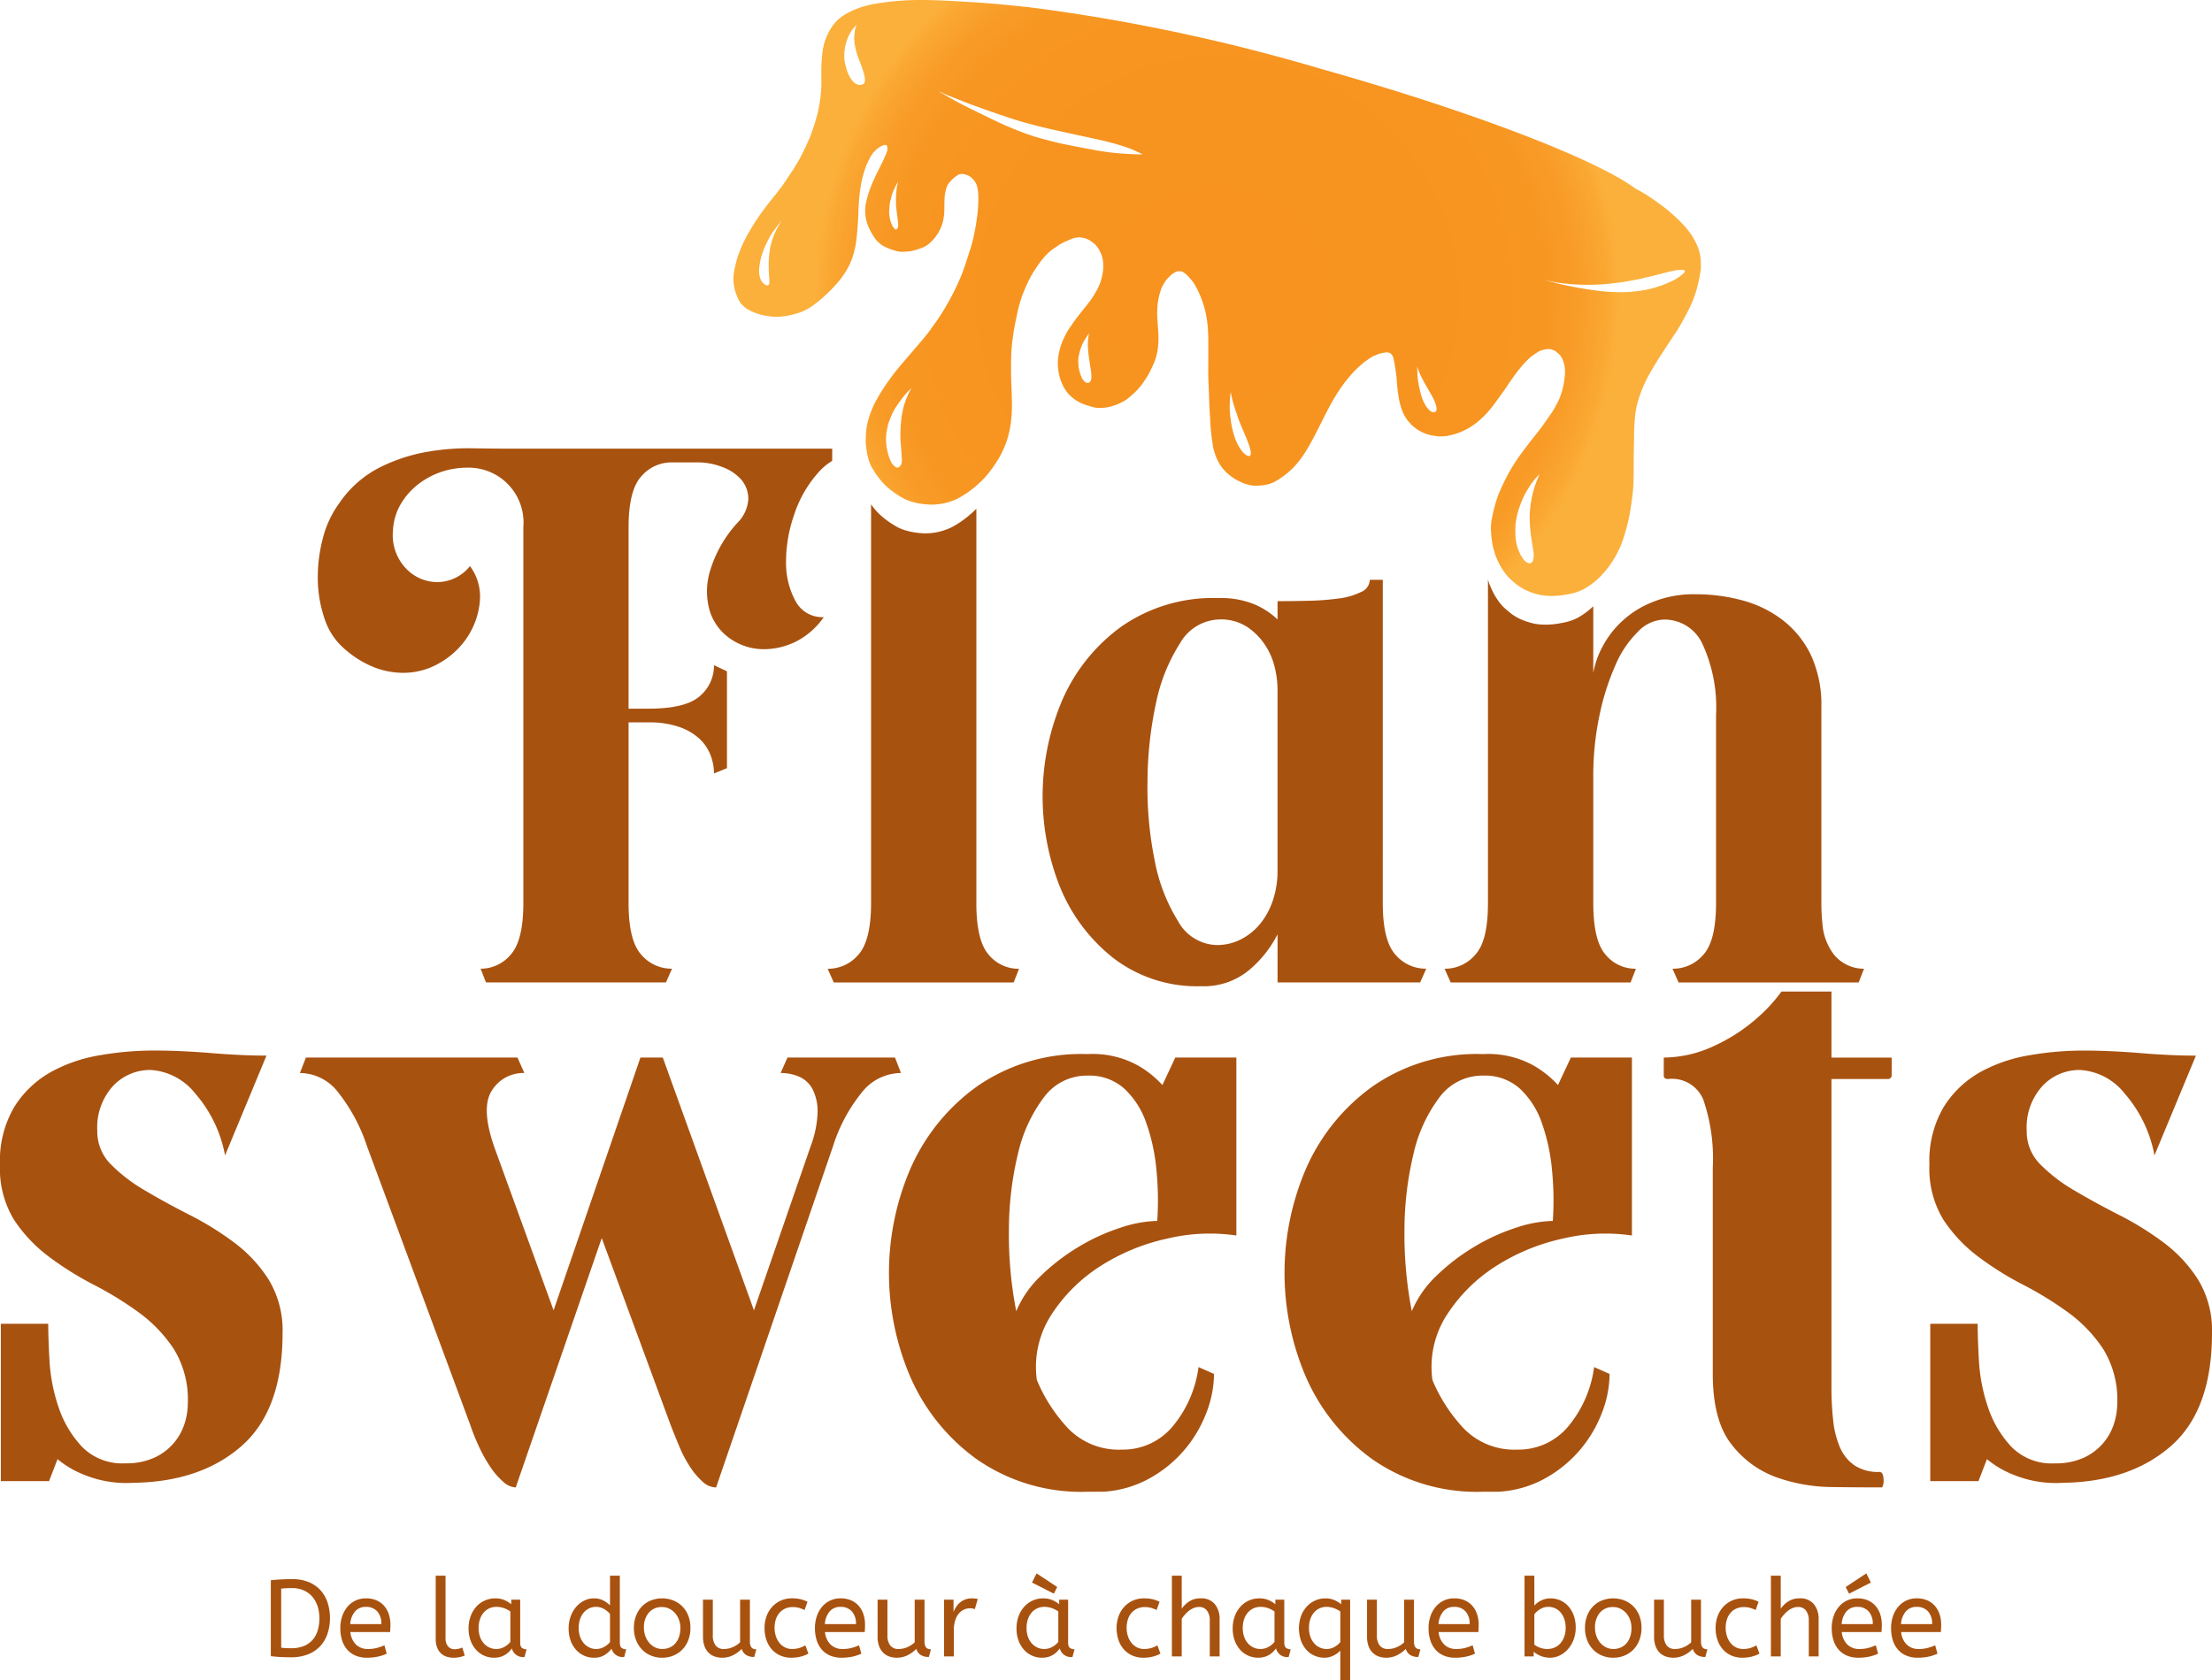 <svg xmlns="http://www.w3.org/2000/svg" xmlns:xlink="http://www.w3.org/1999/xlink" viewBox="0 0 197.424 150"><defs><style>.a{fill:#a85210;}.b{fill:url(#a);}.c{fill:url(#b);}.d{fill:url(#c);}</style><radialGradient id="a" cx="108.635" cy="26.598" r="35.858" gradientUnits="userSpaceOnUse"><stop offset="0" stop-color="#f7931e"/><stop offset="0.534" stop-color="#f7941f"/><stop offset="0.804" stop-color="#f79621"/><stop offset="0.902" stop-color="#f89d28"/><stop offset="0.971" stop-color="#faa833"/><stop offset="1" stop-color="#fbb03b"/></radialGradient><radialGradient id="b" cx="122.883" cy="47.702" r="0.009" xlink:href="#a"/><radialGradient id="c" cx="122.893" cy="47.726" r="0.009" xlink:href="#a"/></defs><path class="a" d="M24.171,141.058q.458-.049.896-.073.438-.024,1.003-.025a3.805,3.805,0,0,1,1.51.273,2.907,2.907,0,0,1,1.052.75,3.061,3.061,0,0,1,.618,1.11,4.445,4.445,0,0,1,.2,1.344,4.393,4.393,0,0,1-.205,1.349,3.074,3.074,0,0,1-.628,1.115,2.961,2.961,0,0,1-1.081.755,4.032,4.032,0,0,1-1.573.278q-.555,0-.969-.025-.414-.024-.823-.073Zm1.87.701q-.282,0-.516.015c-.156.01-.299.021-.428.034v5.27q.205.029.428.039.224.01.468.01a2.915,2.915,0,0,0,1.13-.2,2.073,2.073,0,0,0,.784-.555,2.265,2.265,0,0,0,.453-.847,3.815,3.815,0,0,0,.146-1.086,3.468,3.468,0,0,0-.146-1.008,2.512,2.512,0,0,0-.448-.857,2.134,2.134,0,0,0-.769-.595A2.577,2.577,0,0,0,26.041,141.759Z"/><path class="a" d="M31.271,145.685a1.802,1.802,0,0,0,.497,1.11,1.481,1.481,0,0,0,1.081.4,3.089,3.089,0,0,0,.789-.093,4.196,4.196,0,0,0,.672-.239l.205.75a3.746,3.746,0,0,1-.789.263,4.544,4.544,0,0,1-.984.098,2.565,2.565,0,0,1-.984-.18,2.047,2.047,0,0,1-.745-.516,2.296,2.296,0,0,1-.472-.828,3.516,3.516,0,0,1-.166-1.125,3.242,3.242,0,0,1,.166-1.052,2.554,2.554,0,0,1,.467-.843,2.108,2.108,0,0,1,1.656-.755,2.293,2.293,0,0,1,.955.185,1.916,1.916,0,0,1,.682.506,2.152,2.152,0,0,1,.409.75,2.975,2.975,0,0,1,.136.906q0,.341-.029.663Zm1.373-2.25a1.229,1.229,0,0,0-.94.39,1.922,1.922,0,0,0-.444,1.149h2.776a1.618,1.618,0,0,0-.37-1.14A1.326,1.326,0,0,0,32.645,143.435Z"/><path class="a" d="M39.764,146.182a1.168,1.168,0,0,0,.219.779.763.763,0,0,0,.609.253,1.475,1.475,0,0,0,.36-.044,2.014,2.014,0,0,0,.312-.102l.214.711a2.319,2.319,0,0,1-.433.136,2.57,2.57,0,0,1-.57.059,1.942,1.942,0,0,1-.628-.098,1.333,1.333,0,0,1-.502-.302,1.4,1.4,0,0,1-.336-.526,2.203,2.203,0,0,1-.122-.779v-5.62h.877Z"/><path class="a" d="M41.82,145.354a3.127,3.127,0,0,1,.175-1.057,2.601,2.601,0,0,1,.492-.852,2.263,2.263,0,0,1,.76-.565,2.286,2.286,0,0,1,.969-.205,2.02,2.02,0,0,1,.794.151,2.394,2.394,0,0,1,.618.375v-.409h.799v3.838q0,.37.18.482a.734.734,0,0,0,.394.112l-.185.682a1.015,1.015,0,0,1-1.13-.76,2.897,2.897,0,0,1-.268.307,1.766,1.766,0,0,1-.784.453,1.992,1.992,0,0,1-.535.068,2.16,2.16,0,0,1-.891-.185,2.122,2.122,0,0,1-.721-.526,2.546,2.546,0,0,1-.487-.823A3.076,3.076,0,0,1,41.82,145.354Zm2.474,1.841a1.478,1.478,0,0,0,.702-.176,1.736,1.736,0,0,0,.555-.458v-2.717a2.404,2.404,0,0,0-.58-.297,1.987,1.987,0,0,0-.667-.112,1.497,1.497,0,0,0-.643.137,1.451,1.451,0,0,0-.502.384,1.8,1.8,0,0,0-.326.599,2.417,2.417,0,0,0-.117.769,2.34,2.34,0,0,0,.117.755,1.759,1.759,0,0,0,.331.594,1.517,1.517,0,0,0,.502.385A1.448,1.448,0,0,0,44.294,147.195Z"/><path class="a" d="M53.011,147.974a2.132,2.132,0,0,1-1.602-.711,2.483,2.483,0,0,1-.482-.823,3.161,3.161,0,0,1-.175-1.086,3.068,3.068,0,0,1,.18-1.067,2.708,2.708,0,0,1,.487-.847,2.294,2.294,0,0,1,.716-.56,1.913,1.913,0,0,1,.867-.205,1.759,1.759,0,0,1,.872.205,2.426,2.426,0,0,1,.57.419v-2.649h.877v5.98q0,.37.18.482a.733.733,0,0,0,.394.112l-.185.682a1.023,1.023,0,0,1-1.13-.74,2.237,2.237,0,0,1-.604.56A1.729,1.729,0,0,1,53.011,147.974Zm.195-.779a1.463,1.463,0,0,0,.687-.17,1.763,1.763,0,0,0,.55-.443v-2.513a1.921,1.921,0,0,0-.511-.434,1.458,1.458,0,0,0-1.373-.054,1.498,1.498,0,0,0-.492.4,1.781,1.781,0,0,0-.312.599,2.51,2.51,0,0,0-.107.745,2.299,2.299,0,0,0,.117.75,1.812,1.812,0,0,0,.326.589,1.517,1.517,0,0,0,.497.39A1.383,1.383,0,0,0,53.206,147.195Z"/><path class="a" d="M56.576,145.324a2.977,2.977,0,0,1,.195-1.105,2.455,2.455,0,0,1,.531-.833,2.308,2.308,0,0,1,.799-.526,2.759,2.759,0,0,1,1.987,0,2.358,2.358,0,0,1,.803.526,2.429,2.429,0,0,1,.536.828,2.918,2.918,0,0,1,.195,1.091,3.015,3.015,0,0,1-.19,1.096,2.469,2.469,0,0,1-.531.843,2.361,2.361,0,0,1-.804.541,2.607,2.607,0,0,1-.998.19,2.567,2.567,0,0,1-1.008-.195,2.358,2.358,0,0,1-.799-.545,2.522,2.522,0,0,1-.526-.837A2.93,2.93,0,0,1,56.576,145.324Zm4.149,0a2.123,2.123,0,0,0-.122-.721,1.849,1.849,0,0,0-.341-.595,1.697,1.697,0,0,0-.516-.404,1.41,1.41,0,0,0-.648-.151,1.484,1.484,0,0,0-1.198.507,2.01,2.01,0,0,0-.428,1.344,2.166,2.166,0,0,0,.122.726,1.899,1.899,0,0,0,.341.604,1.657,1.657,0,0,0,.516.409,1.408,1.408,0,0,0,.648.151,1.643,1.643,0,0,0,.682-.136,1.432,1.432,0,0,0,.511-.385,1.755,1.755,0,0,0,.321-.589A2.429,2.429,0,0,0,60.725,145.324Z"/><path class="a" d="M67.32,147.906a1.302,1.302,0,0,1-.74-.185.961.961,0,0,1-.38-.536,2.845,2.845,0,0,1-.784.57,2.153,2.153,0,0,1-.969.219,2.005,2.005,0,0,1-.638-.102,1.463,1.463,0,0,1-.545-.326,1.57,1.57,0,0,1-.38-.585,2.403,2.403,0,0,1-.141-.877v-3.292h.877v3.175a1.447,1.447,0,0,0,.248.911.888.888,0,0,0,.745.317,1.932,1.932,0,0,0,.779-.161,2.308,2.308,0,0,0,.662-.433v-3.809H66.93V146.542a1.015,1.015,0,0,0,.049.346.526.526,0,0,0,.126.205.432.432,0,0,0,.185.102.813.813,0,0,0,.214.029Z"/><path class="a" d="M71.81,143.717a2.924,2.924,0,0,0-.526-.2,2.179,2.179,0,0,0-.545-.063,1.61,1.61,0,0,0-.638.126,1.43,1.43,0,0,0-.511.365,1.721,1.721,0,0,0-.336.579,2.309,2.309,0,0,0-.122.779,2.351,2.351,0,0,0,.112.74,1.911,1.911,0,0,0,.316.599,1.488,1.488,0,0,0,.487.404,1.356,1.356,0,0,0,.633.146,2.235,2.235,0,0,0,.633-.078,2.895,2.895,0,0,0,.565-.243l.273.74a3.15,3.15,0,0,1-.682.263,3.338,3.338,0,0,1-.847.098,2.394,2.394,0,0,1-.984-.195,2.164,2.164,0,0,1-.75-.545,2.467,2.467,0,0,1-.482-.837,3.223,3.223,0,0,1-.17-1.072,3.059,3.059,0,0,1,.17-1.028,2.496,2.496,0,0,1,.492-.842,2.342,2.342,0,0,1,.774-.57,2.399,2.399,0,0,1,1.018-.209,3.26,3.26,0,0,1,.76.078,3.15,3.15,0,0,1,.623.224Z"/><path class="a" d="M73.631,145.685a1.802,1.802,0,0,0,.497,1.11,1.481,1.481,0,0,0,1.081.4,3.089,3.089,0,0,0,.789-.093,4.196,4.196,0,0,0,.672-.239l.205.75a3.746,3.746,0,0,1-.789.263,4.544,4.544,0,0,1-.984.098,2.565,2.565,0,0,1-.984-.18,2.047,2.047,0,0,1-.745-.516,2.296,2.296,0,0,1-.472-.828,3.516,3.516,0,0,1-.166-1.125,3.242,3.242,0,0,1,.166-1.052,2.554,2.554,0,0,1,.467-.843,2.108,2.108,0,0,1,1.656-.755,2.293,2.293,0,0,1,.955.185,1.916,1.916,0,0,1,.682.506,2.152,2.152,0,0,1,.409.75,2.975,2.975,0,0,1,.136.906q0,.341-.029.663Zm1.373-2.25a1.229,1.229,0,0,0-.94.39,1.922,1.922,0,0,0-.444,1.149h2.776a1.618,1.618,0,0,0-.37-1.14A1.326,1.326,0,0,0,75.005,143.435Z"/><path class="a" d="M82.904,147.906a1.302,1.302,0,0,1-.74-.185.961.961,0,0,1-.38-.536,2.845,2.845,0,0,1-.784.57,2.153,2.153,0,0,1-.969.219,2.005,2.005,0,0,1-.638-.102,1.463,1.463,0,0,1-.545-.326,1.57,1.57,0,0,1-.38-.585,2.403,2.403,0,0,1-.141-.877v-3.292h.877v3.175a1.447,1.447,0,0,0,.248.911.888.888,0,0,0,.745.317,1.932,1.932,0,0,0,.779-.161,2.308,2.308,0,0,0,.662-.433v-3.809h.877V146.542a1.015,1.015,0,0,0,.049.346.526.526,0,0,0,.126.205.432.432,0,0,0,.185.102.813.813,0,0,0,.214.029Z"/><path class="a" d="M87.004,143.64a1.128,1.128,0,0,0-.438-.078,1.272,1.272,0,0,0-.531.117,1.311,1.311,0,0,0-.458.351,1.777,1.777,0,0,0-.321.599,2.73,2.73,0,0,0-.122.862V147.857h-.877v-5.065h.847v1.101a2.36,2.36,0,0,1,.234-.458,1.742,1.742,0,0,1,.346-.39,1.665,1.665,0,0,1,.463-.268,1.6,1.6,0,0,1,.584-.102,2.85,2.85,0,0,1,.287.014,1.583,1.583,0,0,1,.248.044Z"/><path class="a" d="M90.725,145.354a3.127,3.127,0,0,1,.175-1.057,2.601,2.601,0,0,1,.492-.852,2.263,2.263,0,0,1,.76-.565,2.286,2.286,0,0,1,.969-.205,2.02,2.02,0,0,1,.794.151,2.394,2.394,0,0,1,.618.375v-.409h.799v3.838q0,.37.18.482a.734.734,0,0,0,.394.112l-.185.682a1.015,1.015,0,0,1-1.13-.76,2.897,2.897,0,0,1-.268.307,1.766,1.766,0,0,1-.784.453,1.992,1.992,0,0,1-.535.068,2.16,2.16,0,0,1-.891-.185,2.122,2.122,0,0,1-.721-.526,2.546,2.546,0,0,1-.487-.823A3.076,3.076,0,0,1,90.725,145.354Zm2.474,1.841a1.478,1.478,0,0,0,.702-.176,1.736,1.736,0,0,0,.555-.458v-2.717a2.404,2.404,0,0,0-.58-.297,1.987,1.987,0,0,0-.667-.112,1.497,1.497,0,0,0-.643.137,1.451,1.451,0,0,0-.502.384,1.8,1.8,0,0,0-.326.599,2.417,2.417,0,0,0-.117.769,2.34,2.34,0,0,0,.117.755,1.759,1.759,0,0,0,.331.594,1.516,1.516,0,0,0,.502.385A1.448,1.448,0,0,0,93.199,147.195Zm.857-4.938-1.948-.994.409-.818,1.841,1.218Z"/><path class="a" d="M103.231,143.717a2.938,2.938,0,0,0-.526-.2,2.179,2.179,0,0,0-.545-.063,1.61,1.61,0,0,0-.638.126,1.43,1.43,0,0,0-.511.365,1.721,1.721,0,0,0-.336.579,2.52,2.52,0,0,0-.01,1.52,1.911,1.911,0,0,0,.316.599,1.485,1.485,0,0,0,.487.404,1.353,1.353,0,0,0,.633.146,2.237,2.237,0,0,0,.633-.078,2.898,2.898,0,0,0,.565-.243l.273.74a3.174,3.174,0,0,1-.682.263,3.342,3.342,0,0,1-.847.098,2.399,2.399,0,0,1-.984-.195,2.168,2.168,0,0,1-.75-.545,2.472,2.472,0,0,1-.482-.837,3.233,3.233,0,0,1-.17-1.072,3.069,3.069,0,0,1,.17-1.028,2.49,2.49,0,0,1,.492-.842,2.343,2.343,0,0,1,.774-.57,2.4,2.4,0,0,1,1.019-.209,3.256,3.256,0,0,1,.759.078,3.155,3.155,0,0,1,.623.224Z"/><path class="a" d="M105.472,143.6a2.343,2.343,0,0,1,.686-.662,1.806,1.806,0,0,1,.988-.263,1.56,1.56,0,0,1,1.281.516,2.079,2.079,0,0,1,.424,1.364V147.857h-.877v-3.205a1.421,1.421,0,0,0-.248-.881.847.847,0,0,0-.717-.326,1.251,1.251,0,0,0-.443.083,1.673,1.673,0,0,0-.414.229,2.579,2.579,0,0,0-.37.341,3.167,3.167,0,0,0-.312.409V147.857h-.877v-7.208h.877Z"/><path class="a" d="M110.02,145.354a3.137,3.137,0,0,1,.175-1.057,2.595,2.595,0,0,1,.492-.852,2.254,2.254,0,0,1,.759-.565,2.285,2.285,0,0,1,.969-.205,2.018,2.018,0,0,1,.793.151,2.406,2.406,0,0,1,.619.375v-.409h.798v3.838q0,.37.181.482a.732.732,0,0,0,.394.112l-.185.682a1.016,1.016,0,0,1-1.13-.76,2.852,2.852,0,0,1-.268.307,1.762,1.762,0,0,1-.784.453,1.995,1.995,0,0,1-.536.068,2.16,2.16,0,0,1-.891-.185,2.125,2.125,0,0,1-.721-.526,2.555,2.555,0,0,1-.487-.823A3.094,3.094,0,0,1,110.02,145.354Zm2.474,1.841a1.48,1.48,0,0,0,.702-.176,1.726,1.726,0,0,0,.555-.458v-2.717a2.394,2.394,0,0,0-.579-.297,1.99,1.99,0,0,0-.667-.112,1.498,1.498,0,0,0-.643.137,1.456,1.456,0,0,0-.501.384,1.787,1.787,0,0,0-.327.599,2.428,2.428,0,0,0-.117.769,2.351,2.351,0,0,0,.117.755,1.746,1.746,0,0,0,.331.594,1.509,1.509,0,0,0,.502.385A1.444,1.444,0,0,0,112.494,147.195Z"/><path class="a" d="M120.501,142.792V150h-.877v-2.659a2.895,2.895,0,0,1-.248.219,1.937,1.937,0,0,1-.322.205,2.027,2.027,0,0,1-.394.151,1.727,1.727,0,0,1-.458.059,2.221,2.221,0,0,1-.852-.17,2.044,2.044,0,0,1-.726-.507,2.551,2.551,0,0,1-.501-.823,3.368,3.368,0,0,1-.006-2.216,2.582,2.582,0,0,1,.507-.843,2.308,2.308,0,0,1,.751-.545,2.188,2.188,0,0,1,.916-.195,2.018,2.018,0,0,1,.793.151,2.387,2.387,0,0,1,.618.375v-.409Zm-2.124.643a1.439,1.439,0,0,0-1.091.497,1.768,1.768,0,0,0-.336.589,2.391,2.391,0,0,0-.122.794,2.32,2.32,0,0,0,.127.789,1.787,1.787,0,0,0,.346.594,1.495,1.495,0,0,0,.502.37,1.44,1.44,0,0,0,.595.127,1.401,1.401,0,0,0,.711-.185,1.807,1.807,0,0,0,.516-.428v-2.737a2.394,2.394,0,0,0-.579-.297A1.99,1.99,0,0,0,118.377,143.435Z"/><path class="a" d="M126.588,147.906a1.302,1.302,0,0,1-.74-.185.963.963,0,0,1-.38-.536,2.855,2.855,0,0,1-.784.57,2.157,2.157,0,0,1-.969.219,2.003,2.003,0,0,1-.638-.102,1.466,1.466,0,0,1-.545-.326,1.565,1.565,0,0,1-.38-.585,2.404,2.404,0,0,1-.141-.877v-3.292h.877v3.175a1.448,1.448,0,0,0,.248.911.888.888,0,0,0,.745.317,1.931,1.931,0,0,0,.779-.161,2.316,2.316,0,0,0,.663-.433v-3.809h.876V146.542a1.014,1.014,0,0,0,.049.346.522.522,0,0,0,.127.205.428.428,0,0,0,.185.102.812.812,0,0,0,.214.029Z"/><path class="a" d="M128.399,145.685a1.805,1.805,0,0,0,.497,1.11,1.481,1.481,0,0,0,1.081.4,3.081,3.081,0,0,0,.789-.093,4.182,4.182,0,0,0,.672-.239l.205.75a3.735,3.735,0,0,1-.789.263,4.544,4.544,0,0,1-.984.098,2.564,2.564,0,0,1-.984-.18,2.047,2.047,0,0,1-.745-.516,2.296,2.296,0,0,1-.472-.828,3.504,3.504,0,0,1-.166-1.125,3.231,3.231,0,0,1,.166-1.052,2.554,2.554,0,0,1,.468-.843,2.107,2.107,0,0,1,1.656-.755,2.293,2.293,0,0,1,.954.185,1.912,1.912,0,0,1,.682.506,2.165,2.165,0,0,1,.409.75,2.962,2.962,0,0,1,.136.906q0,.341-.029.663Zm1.374-2.25a1.231,1.231,0,0,0-.94.39,1.927,1.927,0,0,0-.443,1.149h2.776a1.614,1.614,0,0,0-.37-1.14A1.324,1.324,0,0,0,129.773,143.435Z"/><path class="a" d="M136.065,140.649h.877v2.669a2.097,2.097,0,0,1,.243-.224,1.933,1.933,0,0,1,.731-.36,1.928,1.928,0,0,1,.487-.058,2.109,2.109,0,0,1,1.554.682,2.494,2.494,0,0,1,.492.818,3.094,3.094,0,0,1,.185,1.101,2.987,2.987,0,0,1-.195,1.101,2.763,2.763,0,0,1-.516.853,2.308,2.308,0,0,1-.736.55,1.957,1.957,0,0,1-.843.195,2.268,2.268,0,0,1-1.461-.536v.419h-.818Zm3.672,4.656a2.359,2.359,0,0,0-.122-.784,1.831,1.831,0,0,0-.331-.589,1.397,1.397,0,0,0-1.076-.497,1.399,1.399,0,0,0-.755.21,1.761,1.761,0,0,0-.511.453v2.708a1.832,1.832,0,0,0,.526.282,1.897,1.897,0,0,0,.643.107,1.571,1.571,0,0,0,.652-.136,1.47,1.47,0,0,0,.516-.385,1.839,1.839,0,0,0,.336-.594A2.328,2.328,0,0,0,139.738,145.305Z"/><path class="a" d="M141.462,145.324a2.977,2.977,0,0,1,.194-1.105,2.456,2.456,0,0,1,.531-.833,2.306,2.306,0,0,1,.799-.526,2.757,2.757,0,0,1,1.986,0,2.364,2.364,0,0,1,.804.526,2.429,2.429,0,0,1,.536.828,2.911,2.911,0,0,1,.195,1.091,3.015,3.015,0,0,1-.19,1.096,2.469,2.469,0,0,1-.531.843,2.35,2.35,0,0,1-.803.541,2.61,2.61,0,0,1-.999.19,2.569,2.569,0,0,1-1.008-.195,2.351,2.351,0,0,1-.798-.545,2.516,2.516,0,0,1-.526-.837A2.922,2.922,0,0,1,141.462,145.324Zm4.149,0a2.132,2.132,0,0,0-.121-.721,1.864,1.864,0,0,0-.341-.595,1.701,1.701,0,0,0-.517-.404,1.409,1.409,0,0,0-.648-.151,1.483,1.483,0,0,0-1.198.507,2.009,2.009,0,0,0-.429,1.344,2.156,2.156,0,0,0,.122.726,1.877,1.877,0,0,0,.341.604,1.651,1.651,0,0,0,.516.409,1.408,1.408,0,0,0,.648.151,1.64,1.64,0,0,0,.682-.136,1.425,1.425,0,0,0,.511-.385,1.749,1.749,0,0,0,.322-.589A2.429,2.429,0,0,0,145.611,145.324Z"/><path class="a" d="M152.205,147.906a1.302,1.302,0,0,1-.74-.185.963.963,0,0,1-.38-.536,2.855,2.855,0,0,1-.784.57,2.157,2.157,0,0,1-.969.219,2.004,2.004,0,0,1-.638-.102,1.466,1.466,0,0,1-.545-.326,1.565,1.565,0,0,1-.38-.585,2.404,2.404,0,0,1-.141-.877v-3.292h.877v3.175a1.447,1.447,0,0,0,.248.911.888.888,0,0,0,.745.317,1.931,1.931,0,0,0,.779-.161,2.316,2.316,0,0,0,.663-.433v-3.809h.876V146.542a1.014,1.014,0,0,0,.049.346.522.522,0,0,0,.127.205.428.428,0,0,0,.185.102.812.812,0,0,0,.214.029Z"/><path class="a" d="M156.695,143.717a2.939,2.939,0,0,0-.526-.2,2.179,2.179,0,0,0-.545-.063,1.61,1.61,0,0,0-.638.126,1.43,1.43,0,0,0-.511.365,1.721,1.721,0,0,0-.336.579,2.52,2.52,0,0,0-.01,1.52,1.911,1.911,0,0,0,.316.599,1.485,1.485,0,0,0,.487.404,1.353,1.353,0,0,0,.633.146,2.237,2.237,0,0,0,.633-.078,2.898,2.898,0,0,0,.565-.243l.273.74a3.174,3.174,0,0,1-.682.263,3.342,3.342,0,0,1-.847.098,2.399,2.399,0,0,1-.985-.195,2.168,2.168,0,0,1-.75-.545,2.472,2.472,0,0,1-.482-.837,3.233,3.233,0,0,1-.17-1.072,3.069,3.069,0,0,1,.17-1.028,2.49,2.49,0,0,1,.492-.842,2.343,2.343,0,0,1,.774-.57,2.4,2.4,0,0,1,1.019-.209,3.256,3.256,0,0,1,.759.078,3.156,3.156,0,0,1,.623.224Z"/><path class="a" d="M158.935,143.6a2.343,2.343,0,0,1,.686-.662,1.806,1.806,0,0,1,.988-.263,1.56,1.56,0,0,1,1.281.516,2.079,2.079,0,0,1,.424,1.364V147.857h-.877v-3.205a1.421,1.421,0,0,0-.248-.881.847.847,0,0,0-.717-.326,1.251,1.251,0,0,0-.443.083,1.673,1.673,0,0,0-.414.229,2.579,2.579,0,0,0-.37.341,3.165,3.165,0,0,0-.312.409V147.857h-.877v-7.208h.877Z"/><path class="a" d="M164.379,145.685a1.805,1.805,0,0,0,.497,1.11,1.481,1.481,0,0,0,1.081.4,3.081,3.081,0,0,0,.789-.093,4.182,4.182,0,0,0,.672-.239l.205.75a3.735,3.735,0,0,1-.789.263,4.544,4.544,0,0,1-.984.098,2.564,2.564,0,0,1-.984-.18,2.047,2.047,0,0,1-.745-.516,2.296,2.296,0,0,1-.472-.828,3.504,3.504,0,0,1-.166-1.125,3.231,3.231,0,0,1,.166-1.052,2.554,2.554,0,0,1,.468-.843,2.107,2.107,0,0,1,1.656-.755,2.293,2.293,0,0,1,.954.185,1.912,1.912,0,0,1,.682.506,2.165,2.165,0,0,1,.409.75,2.962,2.962,0,0,1,.136.906q0,.341-.029.663Zm1.374-2.25a1.231,1.231,0,0,0-.94.39,1.927,1.927,0,0,0-.443,1.149h2.776a1.614,1.614,0,0,0-.37-1.14A1.324,1.324,0,0,0,165.753,143.435Zm-1.023-1.772,1.841-1.218.409.818-1.948.994Z"/><path class="a" d="M169.678,145.685a1.805,1.805,0,0,0,.497,1.11,1.481,1.481,0,0,0,1.081.4,3.081,3.081,0,0,0,.789-.093,4.182,4.182,0,0,0,.672-.239l.205.75a3.735,3.735,0,0,1-.789.263,4.544,4.544,0,0,1-.984.098,2.564,2.564,0,0,1-.984-.18,2.047,2.047,0,0,1-.745-.516,2.297,2.297,0,0,1-.472-.828,3.505,3.505,0,0,1-.166-1.125,3.232,3.232,0,0,1,.166-1.052,2.554,2.554,0,0,1,.468-.843,2.107,2.107,0,0,1,1.656-.755,2.293,2.293,0,0,1,.954.185,1.912,1.912,0,0,1,.682.506,2.165,2.165,0,0,1,.409.75,2.963,2.963,0,0,1,.136.906q0,.341-.029.663Zm1.374-2.25a1.231,1.231,0,0,0-.94.39,1.927,1.927,0,0,0-.443,1.149h2.776a1.614,1.614,0,0,0-.37-1.14A1.324,1.324,0,0,0,171.052,143.435Z"/><path class="a" d="M59.981,41.274a3.554,3.554,0,0,0-2.756,1.259q-1.123,1.261-1.124,4.527V63.258h1.769q3.335,0,4.595-1.124a3.554,3.554,0,0,0,1.259-2.756l1.158.544v8.645l-1.158.477a4.614,4.614,0,0,0-.306-1.634A3.916,3.916,0,0,0,62.431,65.947a5.114,5.114,0,0,0-1.803-1.054,8.086,8.086,0,0,0-2.758-.409H56.101V80.615q0,3.335,1.124,4.595a3.549,3.549,0,0,0,2.756,1.259l-.544,1.225H43.373l-.477-1.225A3.48,3.48,0,0,0,45.585,85.209q1.123-1.258,1.124-4.595v-33.555a4.898,4.898,0,0,0-5.105-5.309,7.095,7.095,0,0,0-4.39,1.565,6.23,6.23,0,0,0-1.497,1.769,5.173,5.173,0,0,0-.647,2.315,4.297,4.297,0,0,0,1.158,3.336,3.845,3.845,0,0,0,2.79,1.225,3.734,3.734,0,0,0,2.927-1.43,4.55,4.55,0,0,1,.885,3.096,6.885,6.885,0,0,1-1.021,3.097A7.242,7.242,0,0,1,39.358,59.107a6.423,6.423,0,0,1-3.403.953,7.278,7.278,0,0,1-2.519-.477,8.959,8.959,0,0,1-2.655-1.634,5.956,5.956,0,0,1-1.803-2.689A11.324,11.324,0,0,1,28.364,51.756a13.672,13.672,0,0,1,.443-3.675,9.098,9.098,0,0,1,1.497-3.199,9.636,9.636,0,0,1,3.54-3.131A15.202,15.202,0,0,1,37.996,40.355a21.416,21.416,0,0,1,4.084-.34q1.973.034,3.471.034H74.275v1.088a5.298,5.298,0,0,0-1.158.953,10.604,10.604,0,0,0-2.246,3.88,12.697,12.697,0,0,0-.715,4.255,7.073,7.073,0,0,0,.85,3.437,2.707,2.707,0,0,0,2.518,1.428,6.793,6.793,0,0,1-2.552,2.214,6.514,6.514,0,0,1-2.756.646,5.22,5.22,0,0,1-2.961-.884,4.722,4.722,0,0,1-1.872-2.416,6.225,6.225,0,0,1-.034-3.608,11.029,11.029,0,0,1,2.484-4.39,3.243,3.243,0,0,0,.953-2.077,2.627,2.627,0,0,0-.578-1.702,4.06,4.06,0,0,0-1.668-1.156,6.102,6.102,0,0,0-2.315-.443Z"/><path class="a" d="M90.949,86.476l-.478,1.22H74.414l-.544-1.22a3.542,3.542,0,0,0,2.753-1.269c.742-.841,1.121-2.374,1.121-4.599V45.016a5.699,5.699,0,0,0,.561.692,6.242,6.242,0,0,0,.692.626c.017.017.033.017.033.033h.016a8.354,8.354,0,0,0,.89.593,3.217,3.217,0,0,0,.412.214c.082.033.165.066.264.099a1.441,1.441,0,0,0,.247.082,6.214,6.214,0,0,0,1.104.214,5.262,5.262,0,0,0,2.028-.148h.017c.017,0,.017,0,.033-.017a5.102,5.102,0,0,0,.907-.346q.371-.198.742-.445a9.38,9.38,0,0,0,1.451-1.203V80.608q0,3.338,1.088,4.599A3.453,3.453,0,0,0,90.949,86.476Z"/><path class="a" d="M123.415,80.615q0,3.335,1.124,4.595a3.549,3.549,0,0,0,2.756,1.259l-.544,1.225H114.023V83.405A10.249,10.249,0,0,1,111.47,86.605a6.312,6.312,0,0,1-4.253,1.428,12.262,12.262,0,0,1-7.897-2.552A15.494,15.494,0,0,1,94.556,79.05a21.903,21.903,0,0,1,.306-16.677,15.955,15.955,0,0,1,5.208-6.432,14.306,14.306,0,0,1,8.711-2.553,7.791,7.791,0,0,1,3.233.58,6.891,6.891,0,0,1,2.009,1.327V53.662q1.292,0,2.756-.035a23.389,23.389,0,0,0,2.689-.203,6.196,6.196,0,0,0,2.008-.58,1.223,1.223,0,0,0,.782-1.088h1.158Zm-14.838,3.743a4.691,4.691,0,0,0,2.247-.544,5.383,5.383,0,0,0,1.735-1.463,6.627,6.627,0,0,0,1.088-2.111,8.224,8.224,0,0,0,.375-2.484V61.489a8.676,8.676,0,0,0-.238-1.872,6.236,6.236,0,0,0-.852-2.008,5.756,5.756,0,0,0-1.599-1.634,4.293,4.293,0,0,0-2.486-.681,4.176,4.176,0,0,0-3.539,2.144,15.78,15.78,0,0,0-2.144,5.377,33.87,33.87,0,0,0-.749,7.011,32.6,32.6,0,0,0,.647,7.011,15.717,15.717,0,0,0,2.075,5.377A4.052,4.052,0,0,0,108.577,84.358Z"/><path class="a" d="M166.367,86.472l-.479,1.226H149.816l-.544-1.226a3.554,3.554,0,0,0,2.768-1.266q1.12-1.254,1.12-4.602V63.81a13.532,13.532,0,0,0-1.185-6.266,3.731,3.731,0,0,0-3.442-2.24,3.358,3.358,0,0,0-2.378,1.12,9.321,9.321,0,0,0-2.005,3.02,21.91,21.91,0,0,0-1.404,4.464,26.048,26.048,0,0,0-.544,5.471V80.604q0,3.348,1.088,4.602a3.434,3.434,0,0,0,2.719,1.266l-.479,1.226H129.475l-.544-1.226A3.521,3.521,0,0,0,131.683,85.206c.763-.836,1.12-2.37,1.12-4.602V51.756h.016a2.059,2.059,0,0,0,.081.3,9.274,9.274,0,0,0,.479,1.039,6.882,6.882,0,0,0,.495.739,3.78,3.78,0,0,0,.56.576c.17.146.333.284.511.414l.016.016a4.689,4.689,0,0,0,.682.398,5.946,5.946,0,0,0,.609.243l.049.016c.195.065.414.114.609.17a5.834,5.834,0,0,0,1.404.081,6.837,6.837,0,0,0,1.055-.138,4.892,4.892,0,0,0,1.396-.438,6.828,6.828,0,0,0,1.437-1.055v5.95a7.888,7.888,0,0,1,.852-2.395,8.507,8.507,0,0,1,1.737-2.24,8.621,8.621,0,0,1,2.719-1.696,9.658,9.658,0,0,1,3.807-.69,15.846,15.846,0,0,1,4.188.544,10.222,10.222,0,0,1,3.58,1.745,8.684,8.684,0,0,1,2.516,3.084,10.541,10.541,0,0,1,.958,4.7V80.604c0,.325.008.641.024.933.016.292.032.568.065.82a5.11,5.11,0,0,0,1.031,2.849A3.452,3.452,0,0,0,166.367,86.472Z"/><path class="a" d="M32.752,102.304a15.656,15.656,0,0,0-2.724-4.989A4.337,4.337,0,0,0,26.767,95.781l.536-1.381H46.184l.615,1.381a3.287,3.287,0,0,0-2.878,1.534q-1.036,1.538.192,5.066L49.408,116.964,57.16,94.4h1.995L67.291,116.964l5.065-14.66a9.425,9.425,0,0,0,.615-2.993,4.372,4.372,0,0,0-.422-2.033,2.478,2.478,0,0,0-1.19-1.153A4.072,4.072,0,0,0,69.671,95.781l.613-1.381h9.595l.536,1.381a4.499,4.499,0,0,0-3.3,1.497,14.571,14.571,0,0,0-2.763,5.026L63.914,132.775a1.802,1.802,0,0,1-1.19-.499,6.436,6.436,0,0,1-1.112-1.304,10.718,10.718,0,0,1-.96-1.805c-.282-.663-.551-1.33-.807-1.995l-6.139-16.656-7.676,22.258a1.804,1.804,0,0,1-1.151-.538,6.628,6.628,0,0,1-1.151-1.343,13.28,13.28,0,0,1-.998-1.803,18.608,18.608,0,0,1-.768-1.919Z"/><path class="a" d="M97.071,133.158a16.314,16.314,0,0,1-9.862-2.877,17.851,17.851,0,0,1-5.91-7.254,23.555,23.555,0,0,1,0-18.804,17.846,17.846,0,0,1,5.91-7.253,16.304,16.304,0,0,1,9.862-2.878,8.353,8.353,0,0,1,4.527,1.037,9.088,9.088,0,0,1,2.149,1.726l1.151-2.455h5.449v15.886a16.339,16.339,0,0,0-6.14.269,18.289,18.289,0,0,0-5.986,2.457,14.432,14.432,0,0,0-4.376,4.335,8.548,8.548,0,0,0-1.304,5.834,14.319,14.319,0,0,0,2.84,4.374,6.28,6.28,0,0,0,4.759,1.842,5.761,5.761,0,0,0,4.49-2.033,10.366,10.366,0,0,0,2.341-5.334l1.381.613a9.735,9.735,0,0,1-.691,3.492,11.394,11.394,0,0,1-1.958,3.3,11.218,11.218,0,0,1-3.109,2.532,9.66,9.66,0,0,1-4.144,1.19ZM90.701,117.041A9.367,9.367,0,0,1,92.887,113.894a18.467,18.467,0,0,1,3.339-2.571,17.855,17.855,0,0,1,3.761-1.727,11.118,11.118,0,0,1,3.3-.613,27.355,27.355,0,0,0-.076-4.567,17.132,17.132,0,0,0-.921-4.221,7.52,7.52,0,0,0-1.958-3.031,4.662,4.662,0,0,0-3.262-1.151,4.764,4.764,0,0,0-3.915,1.958,13.223,13.223,0,0,0-2.302,5.026,29.262,29.262,0,0,0-.807,6.792A35.758,35.758,0,0,0,90.701,117.041Z"/><path class="a" d="M132.376,133.158a16.314,16.314,0,0,1-9.862-2.877,17.851,17.851,0,0,1-5.91-7.254,23.555,23.555,0,0,1,0-18.804,17.846,17.846,0,0,1,5.91-7.253,16.304,16.304,0,0,1,9.862-2.878,8.353,8.353,0,0,1,4.527,1.037,9.088,9.088,0,0,1,2.149,1.726l1.151-2.455h5.449v15.886a16.339,16.339,0,0,0-6.14.269,18.289,18.289,0,0,0-5.986,2.457,14.432,14.432,0,0,0-4.376,4.335,8.548,8.548,0,0,0-1.304,5.834,14.319,14.319,0,0,0,2.84,4.374,6.28,6.28,0,0,0,4.759,1.842,5.761,5.761,0,0,0,4.49-2.033,10.366,10.366,0,0,0,2.341-5.334l1.381.613a9.735,9.735,0,0,1-.691,3.492,11.394,11.394,0,0,1-1.958,3.3,11.218,11.218,0,0,1-3.109,2.532,9.66,9.66,0,0,1-4.144,1.19Zm-6.37-16.117a9.367,9.367,0,0,1,2.186-3.147,18.467,18.467,0,0,1,3.339-2.571,17.855,17.855,0,0,1,3.761-1.727,11.118,11.118,0,0,1,3.3-.613,27.355,27.355,0,0,0-.076-4.567,17.131,17.131,0,0,0-.921-4.221,7.52,7.52,0,0,0-1.958-3.031,4.662,4.662,0,0,0-3.262-1.151,4.764,4.764,0,0,0-3.915,1.958,13.223,13.223,0,0,0-2.302,5.026,29.262,29.262,0,0,0-.807,6.792A35.758,35.758,0,0,0,126.006,117.041Z"/><path class="a" d="M168.834,94.403v1.534a.342.342,0,0,1-.39.382h-4.984V123.794a26.444,26.444,0,0,0,.154,2.995,8.247,8.247,0,0,0,.609,2.419,3.739,3.739,0,0,0,1.307,1.607,3.834,3.834,0,0,0,2.224.576c.203,0,.325.195.349.576a1.404,1.404,0,0,1-.114.804c-1.282,0-2.792-.008-4.529-.032a15.155,15.155,0,0,1-4.951-.885,8.842,8.842,0,0,1-3.994-2.955q-1.644-2.106-1.648-6.258V104.224a16.147,16.147,0,0,0-.844-6.063,3.016,3.016,0,0,0-3.149-1.843c-.252,0-.381-.106-.381-.308V94.403a10.729,10.729,0,0,0,4.489-1.039,15.61,15.61,0,0,0,4.107-2.727,13.863,13.863,0,0,0,1.907-2.127h4.464v5.893Z"/><path class="a" d="M20.086,103.137a11.612,11.612,0,0,0-2.681-5.55,5.485,5.485,0,0,0-3.964-2.076,4.523,4.523,0,0,0-3.36,1.435,5.494,5.494,0,0,0-1.397,4.002,4.13,4.13,0,0,0,1.208,2.983,14.486,14.486,0,0,0,3.058,2.341q1.849,1.095,4.002,2.19a26.862,26.862,0,0,1,4.002,2.492,12.409,12.409,0,0,1,3.058,3.323,8.719,8.719,0,0,1,1.208,4.719q0,6.872-3.662,10.081-3.663,3.211-9.703,3.285a9.899,9.899,0,0,1-4.342-.717,8.517,8.517,0,0,1-2.378-1.397l-.755,1.963H.075v-14.045H4.304q0,1.209.113,3.285A15.65,15.65,0,0,0,5.21,125.563a9.639,9.639,0,0,0,2.077,3.549,5.03,5.03,0,0,0,3.889,1.51,6.061,6.061,0,0,0,2.567-.491,5.047,5.047,0,0,0,1.737-1.284,4.989,4.989,0,0,0,.982-1.737,6.071,6.071,0,0,0,.302-1.85,8.614,8.614,0,0,0-1.246-4.833,12.678,12.678,0,0,0-3.096-3.247,30.45,30.45,0,0,0-4.04-2.492,27.994,27.994,0,0,1-4.04-2.529,13.192,13.192,0,0,1-3.096-3.285A8.76,8.76,0,0,1,0,103.967a9.426,9.426,0,0,1,1.284-5.172A9.083,9.083,0,0,1,4.53,95.699a13.696,13.696,0,0,1,4.417-1.51,28.383,28.383,0,0,1,4.719-.415q2.416,0,5.172.226,2.756.227,4.946.227Z"/><path class="a" d="M192.289,103.137a11.612,11.612,0,0,0-2.681-5.55,5.485,5.485,0,0,0-3.964-2.076,4.523,4.523,0,0,0-3.36,1.435,5.494,5.494,0,0,0-1.397,4.002,4.13,4.13,0,0,0,1.208,2.983,14.486,14.486,0,0,0,3.058,2.341q1.849,1.095,4.002,2.19a26.862,26.862,0,0,1,4.002,2.492,12.409,12.409,0,0,1,3.058,3.323,8.719,8.719,0,0,1,1.208,4.719q0,6.872-3.662,10.081-3.663,3.211-9.703,3.285a9.899,9.899,0,0,1-4.342-.717,8.516,8.516,0,0,1-2.378-1.397l-.755,1.963H172.279v-14.045h4.229q0,1.209.113,3.285a15.65,15.65,0,0,0,.793,4.116,9.639,9.639,0,0,0,2.077,3.549,5.03,5.03,0,0,0,3.889,1.51,6.061,6.061,0,0,0,2.567-.491,5.047,5.047,0,0,0,1.737-1.284,4.989,4.989,0,0,0,.982-1.737,6.071,6.071,0,0,0,.302-1.85,8.614,8.614,0,0,0-1.246-4.833,12.677,12.677,0,0,0-3.096-3.247,30.449,30.449,0,0,0-4.04-2.492,27.993,27.993,0,0,1-4.04-2.529,13.192,13.192,0,0,1-3.096-3.285,8.76,8.76,0,0,1-1.246-4.908,9.426,9.426,0,0,1,1.284-5.172,9.083,9.083,0,0,1,3.247-3.096,13.696,13.696,0,0,1,4.417-1.51,28.383,28.383,0,0,1,4.719-.415q2.416,0,5.172.226,2.756.227,4.946.227Z"/><path class="b" d="M151.793,23.279a2.088,2.088,0,0,0-.049-.462,4.335,4.335,0,0,0-.099-.445c-.05-.148-.099-.297-.165-.445a7.304,7.304,0,0,0-.462-.874,7.387,7.387,0,0,0-.841-1.055A15.833,15.833,0,0,0,148.727,18.663c-.544-.429-1.121-.841-1.698-1.22a2.863,2.863,0,0,0-.297-.181c-.28-.165-.56-.313-.841-.478-3.478-2.572-14.507-6.841-27.926-10.617A166.325,166.325,0,0,0,92.875.777c-.396-.05-.775-.099-1.154-.148-.082,0-.148-.017-.231-.017a.363.363,0,0,0-.132-.016h-.066a1.121,1.121,0,0,0-.231-.033C89.479.398,87.896.249,86.314.167c-1.533-.099-3.05-.181-4.583-.165a23.516,23.516,0,0,0-3.05.247h-.05c-.264.049-.511.082-.775.132-.28.066-.561.132-.841.214a7.234,7.234,0,0,0-1.385.577,4.272,4.272,0,0,0-.775.528,3.575,3.575,0,0,0-.709.857,5.212,5.212,0,0,0-.709,1.879c-.05.33-.082.643-.099.956-.033.412-.033.808-.033,1.203,0,.379.016.758,0,1.137-.017.33-.049.643-.082.973-.066.495-.148.973-.264,1.467a20.113,20.113,0,0,1-.643,1.995c-.28.692-.61,1.368-.956,2.028-.28.478-.561.94-.874,1.401-.28.429-.56.841-.857,1.253h-.016c-.132.181-.28.379-.429.56-.462.561-.89,1.121-1.319,1.715-.396.56-.758,1.137-1.105,1.747a12.282,12.282,0,0,0-.907,2.011c-.115.346-.198.709-.28,1.072a4.599,4.599,0,0,0-.115.956,3.945,3.945,0,0,0,.313,1.5,2.953,2.953,0,0,0,.33.643,2.406,2.406,0,0,0,.61.544,4.683,4.683,0,0,0,.824.379l.148.049a5.992,5.992,0,0,0,1.055.214,4.761,4.761,0,0,0,1.187,0,9.222,9.222,0,0,0,.973-.198,5.09,5.09,0,0,0,1.121-.429,6.535,6.535,0,0,0,.89-.61A12.501,12.501,0,0,0,74.51,25.505a7.707,7.707,0,0,0,1.352-1.962,7.55,7.55,0,0,0,.577-2.193v-.033a.209.209,0,0,1,.017-.099c.066-.659.115-1.302.148-1.962.017-.676.05-1.368.132-2.044a12.248,12.248,0,0,1,.231-1.319c.099-.363.198-.709.33-1.055a7.205,7.205,0,0,1,.379-.808c.049-.099.115-.181.165-.264a1.538,1.538,0,0,1,.264-.297.808.808,0,0,1,.214-.198,1.174,1.174,0,0,1,.231-.165c.05-.033.099-.049.148-.082.049-.017.115-.05.165-.066.033,0,.049,0,.066-.016H79.06a.126.126,0,0,1,.066.016.016.016,0,0,0,.016.017.086.086,0,0,0,.033.066c0,.033.017.049.017.066v.033a.28.28,0,0,1,.016.115v.115a.061.061,0,0,0-.016.05,3.042,3.042,0,0,1-.148.412c-.049.115-.099.231-.148.33-.264.61-.593,1.17-.857,1.78a9.727,9.727,0,0,0-.758,2.209,3.638,3.638,0,0,0-.033,1.121,3.581,3.581,0,0,0,.313,1.088,6.877,6.877,0,0,0,.511.89,1.973,1.973,0,0,0,.396.429,1.674,1.674,0,0,0,.445.313,4.591,4.591,0,0,0,.973.379,1.543,1.543,0,0,0,.478.099,2.817,2.817,0,0,0,.527-.017,2.359,2.359,0,0,0,.478-.049c.165-.033.33-.082.495-.132a5.952,5.952,0,0,0,.577-.214,2.637,2.637,0,0,0,.528-.346,4.032,4.032,0,0,0,.758-.907,4.313,4.313,0,0,0,.396-.89,5.582,5.582,0,0,0,.148-.89c.016-.264.016-.528.016-.791,0-.247.016-.511.033-.775.033-.165.05-.33.099-.495a1.397,1.397,0,0,1,.082-.28c.017-.049.05-.115.066-.165.049-.066.082-.115.132-.181a2.827,2.827,0,0,1,.198-.231.016.016,0,0,1,.016-.016V16.075h.016a2.26,2.26,0,0,1,.297-.264,2.004,2.004,0,0,1,.231-.165.347.347,0,0,1,.099-.066c.033,0,.05-.017.082-.017a.209.209,0,0,1,.099-.017.322.322,0,0,1,.132-.016h.099c.05.016.099.016.165.033.082.033.148.05.231.082a.265.265,0,0,1,.115.066.669.669,0,0,1,.148.082,1.555,1.555,0,0,1,.165.165l.132.132a1.388,1.388,0,0,1,.132.198,1.771,1.771,0,0,0,.099.181,1.521,1.521,0,0,0,.066.214c.016.115.05.231.066.346.016.198.033.412.033.61a13.287,13.287,0,0,1-.099,1.616,21.426,21.426,0,0,1-.429,2.325c-.132.495-.297.989-.462,1.484-.132.462-.297.907-.462,1.352a21.081,21.081,0,0,1-1.22,2.539,19.424,19.424,0,0,1-1.566,2.407.358.358,0,0,1-.049.082c-.247.346-.511.659-.791.989-.445.528-.907,1.055-1.352,1.583-.247.28-.495.577-.725.857-.247.297-.495.61-.725.94A17.618,17.618,0,0,0,78.302,35.561a.016.016,0,0,1-.016.016V35.594a7.596,7.596,0,0,0-.478.973,9.645,9.645,0,0,0-.33.973,5.616,5.616,0,0,0-.198,1.385,6.344,6.344,0,0,0,0,.791c.033.264.066.511.115.758a4.588,4.588,0,0,0,.313,1.055,8.376,8.376,0,0,0,.495.824c.033.033.049.066.082.099a5.698,5.698,0,0,0,.56.692,6.246,6.246,0,0,0,.692.626c.016.016.033.016.033.033h.017a8.355,8.355,0,0,0,.89.593,3.246,3.246,0,0,0,.412.214c.083.033.165.066.264.099a1.439,1.439,0,0,0,.247.082,6.224,6.224,0,0,0,1.105.214,5.262,5.262,0,0,0,2.028-.148h.017c.017,0,.017,0,.033-.016a5.104,5.104,0,0,0,.907-.346q.371-.198.742-.445a9.377,9.377,0,0,0,1.451-1.203l.148-.148a10.743,10.743,0,0,0,1.352-1.863c0-.016.017-.033.033-.05a8.648,8.648,0,0,0,.676-1.55,9.363,9.363,0,0,0,.33-1.5,13.568,13.568,0,0,0,.082-2.308c-.016-.775-.066-1.55-.066-2.308,0-.478,0-.94.017-1.418q.025-.643.099-1.286v-.05h.016c.05-.445.115-.874.198-1.302.082-.429.165-.841.264-1.269a.726.726,0,0,1,.033-.165c.066-.28.148-.544.231-.824a7.313,7.313,0,0,1,.28-.775,14.258,14.258,0,0,1,.626-1.352,13.981,13.981,0,0,1,.791-1.22,6.791,6.791,0,0,1,.544-.659,3.871,3.871,0,0,1,.544-.495c.247-.181.495-.346.742-.511.231-.115.445-.231.692-.33.148-.066.313-.132.462-.198.115-.017.231-.05.346-.066.066,0,.132-.016.198-.016.049,0,.115.016.165.016.099.016.198.033.28.049.066.017.115.033.165.049a2.048,2.048,0,0,1,.33.165,1.379,1.379,0,0,1,.198.132c.099.066.181.148.28.214q.099.124.198.247c.066.082.115.165.181.264a3.305,3.305,0,0,0,.165.346q.049.148.099.297c.016.082.033.181.049.264a3.782,3.782,0,0,1,.033.61,1.794,1.794,0,0,1-.016.297,4.174,4.174,0,0,1-.115.626,4.077,4.077,0,0,1-.181.593,4.631,4.631,0,0,1-.313.643,7.927,7.927,0,0,1-.495.791c-.561.758-1.187,1.451-1.698,2.226a6.831,6.831,0,0,0-.94,1.78,5.307,5.307,0,0,0-.247,1.039,3.995,3.995,0,0,0-.017,1.088,4.324,4.324,0,0,0,.231,1.039c.066.165.132.33.214.495a3.417,3.417,0,0,0,.247.412,2.087,2.087,0,0,0,.346.412,3.625,3.625,0,0,0,.379.33,3.777,3.777,0,0,0,.841.462,4.631,4.631,0,0,0,.511.165c.181.066.346.099.528.148a3.782,3.782,0,0,0,.61.033,4.377,4.377,0,0,0,1.121-.231,4.452,4.452,0,0,0,1.055-.511,9.225,9.225,0,0,0,.857-.742l.016-.017a5.862,5.862,0,0,0,.742-.923,6.914,6.914,0,0,0,.561-.956,8.885,8.885,0,0,0,.396-.907,4.748,4.748,0,0,0,.247-1.088,7.871,7.871,0,0,0,.016-1.648c-.033-.462-.066-.923-.082-1.385v-.033a8.049,8.049,0,0,1,.05-.89,6.152,6.152,0,0,1,.148-.758c.05-.198.115-.396.181-.594l.148-.297c.082-.148.181-.297.28-.445.083-.099.165-.181.264-.28.082-.082.165-.148.247-.231.066-.05.132-.083.198-.132.066-.033.115-.066.181-.099.033,0,.049-.016.082-.016.016-.017.033-.017.066-.017.016,0,.016-.016.033,0H105.42c.033.017.066.017.099.033a1.859,1.859,0,0,1,.297.198,1.986,1.986,0,0,1,.198.181,5.74,5.74,0,0,1,.412.478,2.746,2.746,0,0,1,.297.462,9.774,9.774,0,0,1,.445.94,9.642,9.642,0,0,1,.33.973,7.742,7.742,0,0,1,.214,1.039,8.757,8.757,0,0,1,.099.923c.017.297.033.61.033.923v1.649c0,.561-.016,1.105,0,1.665.017.561.049,1.121.066,1.682.017.676.05,1.368.099,2.044a17.703,17.703,0,0,0,.198,2.077,4.865,4.865,0,0,0,.495,1.665,3.729,3.729,0,0,0,1.105,1.319,3.776,3.776,0,0,0,.775.478,4.152,4.152,0,0,0,.561.247c.148.033.28.082.429.115a2.853,2.853,0,0,0,.528.049c.198,0,.396-.016.593-.033A3.647,3.647,0,0,0,113.3,43.194a2.437,2.437,0,0,0,.478-.198,7.552,7.552,0,0,0,1.764-1.368,9.986,9.986,0,0,0,1.236-1.731v-.017c.016,0,.016-.016.033-.033.742-1.302,1.368-2.703,2.094-4.006a16.043,16.043,0,0,1,1.088-1.665,13.588,13.588,0,0,1,.907-1.071,11.384,11.384,0,0,1,.94-.841c.198-.132.396-.28.593-.396a1.457,1.457,0,0,1,.33-.148,2.381,2.381,0,0,1,.363-.148c.148-.033.28-.066.429-.099.083,0,.148-.017.231-.017a.362.362,0,0,1,.132.017h.033l.066.033c.016,0,.049.016.066.016,0,.017,0,.017.016.017l.066.066a.36.36,0,0,1,.066.083.578.578,0,0,1,.082.132.016.016,0,0,1,.016.017,1.912,1.912,0,0,1,.066.297,1.946,1.946,0,0,1,.066.33.1.1,0,0,1,.016.066c.066.379.115.758.165,1.121.016.28.033.56.066.841.033.33.066.659.132.989a6.179,6.179,0,0,0,.264,1.055,3.509,3.509,0,0,0,.412.824,1.482,1.482,0,0,0,.247.313c.082.099.165.198.264.297.132.115.264.214.396.313a3.577,3.577,0,0,0,1.797.643.061.061,0,0,1,.049.017,4.224,4.224,0,0,0,.791-.017,5.418,5.418,0,0,0,.989-.247,5.821,5.821,0,0,0,1.747-.956,8.262,8.262,0,0,0,1.484-1.55c.445-.577.857-1.17,1.286-1.78,0-.016.016-.033.016-.049.247-.346.478-.692.742-1.039.231-.313.495-.626.758-.923l.445-.445c.165-.132.33-.247.495-.363.132-.082.247-.165.379-.231.066-.016.115-.05.181-.066a1.997,1.997,0,0,1,.297-.083,1.827,1.827,0,0,1,.297-.033h.132c.033,0,.066.017.099.017a.921.921,0,0,1,.198.066,1.158,1.158,0,0,1,.132.049l.099.05a2.863,2.863,0,0,0,.231.198l.198.198a.346.346,0,0,0,.066.099,1.778,1.778,0,0,1,.099.181,2.188,2.188,0,0,1,.115.297,1.977,1.977,0,0,1,.082.297,3.216,3.216,0,0,1,.05.56,3.171,3.171,0,0,1-.017.396,7.329,7.329,0,0,1-.165,1.022,6.56,6.56,0,0,1-.247.808,2.907,2.907,0,0,1-.28.61,7.09,7.09,0,0,1-.643,1.071c-.297.429-.593.857-.907,1.269s-.643.808-.956,1.22c-.396.511-.791,1.039-1.154,1.583a14.744,14.744,0,0,0-1.121,1.995c-.181.363-.33.709-.478,1.072-.132.379-.247.742-.346,1.121-.082.346-.165.692-.231,1.055-.033.198-.049.412-.066.61,0,.181,0,.363.017.528a8.756,8.756,0,0,0,.099.923,4.058,4.058,0,0,0,.181.742,2.003,2.003,0,0,0,.082.297,7.443,7.443,0,0,0,.478,1.039,5.801,5.801,0,0,0,.495.742,3.722,3.722,0,0,0,.561.577,6.186,6.186,0,0,0,.511.412l.016.016a4.543,4.543,0,0,0,.676.396c.198.082.396.181.61.247l.049.016c.198.066.412.115.61.165a5.723,5.723,0,0,0,1.401.082,7.679,7.679,0,0,0,1.055-.132,4.789,4.789,0,0,0,1.401-.445,6.442,6.442,0,0,0,1.434-1.055l.033-.033a8.828,8.828,0,0,0,2.209-3.759,17.194,17.194,0,0,0,.528-2.209c.115-.725.214-1.434.264-2.16.033-.692.033-1.401.033-2.094,0-.676.017-1.368.033-2.044,0-.363,0-.709.017-1.072.017-.313.033-.643.066-.956v-.05c.033-.28.082-.577.132-.857a11.162,11.162,0,0,1,.363-1.203,9.557,9.557,0,0,1,.478-1.121v-.016l.016-.016v-.017c.28-.544.577-1.072.907-1.583.148-.247.313-.511.478-.758.165-.264.346-.527.511-.791.214-.313.429-.643.643-.973.099-.132.198-.28.28-.412.083-.165.181-.313.28-.478.181-.33.379-.676.56-1.022.181-.363.363-.725.511-1.088a10.726,10.726,0,0,0,.544-1.846,4.22,4.22,0,0,0,.082-.445,3.697,3.697,0,0,0,.099-.857C151.81,23.56,151.793,23.411,151.793,23.279ZM69.35,20.411a5.223,5.223,0,0,0-.363.824,6.021,6.021,0,0,0-.28,1.072c-.05.346-.082.709-.099,1.055,0,.363,0,.709.017,1.055.016.247.033.478.049.709v.148c-.016,0-.016.017-.016.033,0,.016-.017.033-.017.049s-.016.017-.016.033,0,.017-.017.033a9.62,9.62,0,0,1-.033.033h-.016a.061.061,0,0,1-.049.017h-.083l-.049-.017H68.361V25.439c-.017,0-.033-.017-.049-.017A.494.494,0,0,1,68.196,25.34a.125.125,0,0,0-.066-.033v-.017c-.033-.033-.066-.082-.099-.115a.708.708,0,0,1-.082-.115.978.978,0,0,0-.066-.132c-.016-.066-.05-.132-.066-.214-.016-.066-.033-.148-.049-.214a1.508,1.508,0,0,1-.016-.264,2.554,2.554,0,0,1,.016-.363,6.334,6.334,0,0,1,.132-.775,7.017,7.017,0,0,1,.247-.775c.066-.165.132-.33.214-.495.066-.165.165-.33.247-.495a4.194,4.194,0,0,1,.264-.462c.082-.132.181-.264.264-.379a.227.227,0,0,1,.049-.066q.272-.371.593-.742A6.45,6.45,0,0,0,69.35,20.411Zm7.847-13.155-.017.016a.721.721,0,0,1-.016.082c-.016.033-.033.049-.033.082-.017,0-.017.016-.033.016V7.47a.016.016,0,0,0-.017.017c-.016,0-.033.016-.049.033-.017,0-.033.017-.05.017a.051.051,0,0,1-.033.017c-.033,0-.066.016-.099.016h-.033c-.017,0-.05.017-.066.017-.033,0-.05-.017-.066-.017-.049,0-.099-.016-.132-.016l-.099-.05c-.033,0-.05-.016-.083-.033a.29.29,0,0,1-.082-.066h-.017c0-.016,0-.016-.016-.016a.941.941,0,0,0-.132-.115V7.256a.645.645,0,0,1-.132-.165,1.109,1.109,0,0,1-.148-.231c-.066-.115-.115-.231-.181-.363-.066-.198-.132-.396-.181-.593a4.954,4.954,0,0,1-.115-.528c0-.132-.016-.28-.016-.412a3.6,3.6,0,0,1,.049-.593,2.234,2.234,0,0,1,.099-.478,4.001,4.001,0,0,1,.214-.626c.049-.115.115-.214.165-.313a2.358,2.358,0,0,1,.264-.396c.082-.099.165-.198.264-.297V2.244c.016-.016.033-.016.05-.033a.814.814,0,0,1-.05.115,1.795,1.795,0,0,0-.115.495c-.033.165-.033.33-.049.495a3.594,3.594,0,0,0,.033.593c.033.181.082.379.115.561a8.739,8.739,0,0,0,.379,1.105c.115.313.231.61.313.923a2.149,2.149,0,0,1,.099.445,1.505,1.505,0,0,1,.017.264Zm2.803,11.358c.017.181.05.379.066.577a4.786,4.786,0,0,1,.066.511,2.455,2.455,0,0,1,.033.346v.148a.21.21,0,0,0-.016.099l-.017.016c0,.017,0,.017-.017.033,0,.017-.016.033-.033.049a.227.227,0,0,0-.049.066h-.017a.036.036,0,0,1-.033.033l-.017.017-.016-.017a.058.058,0,0,0-.033-.017l-.017-.016a.035.035,0,0,1-.033-.033.502.502,0,0,1-.132-.132.362.362,0,0,0-.05-.082.517.517,0,0,1-.082-.165,2.968,2.968,0,0,1-.132-.346v-.017h-.017c-.016-.099-.033-.198-.049-.313a3.137,3.137,0,0,1-.05-.412c.017-.231.017-.445.05-.676a2.622,2.622,0,0,1,.099-.495,4.428,4.428,0,0,1,.231-.758h.016V17.015c.066-.181.165-.346.247-.528.05-.082.099-.165.165-.264l-.016.049a4.919,4.919,0,0,0-.115.528,9.803,9.803,0,0,0-.066,1.203A3.683,3.683,0,0,0,80,18.614Zm.923,16.897a7.392,7.392,0,0,0-.33,1.022c-.016.115-.049.231-.066.363a4.442,4.442,0,0,0-.099.676,11.124,11.124,0,0,0-.05,1.813c.017.28.05.577.066.874.017.264.033.511.049.775a1.087,1.087,0,0,1-.017.231v.033c0,.033-.016.05-.016.083a.06.06,0,0,1-.017.049c0,.017-.016.033-.016.05-.017.016-.033.049-.05.066v.017h-.016a.441.441,0,0,1-.083.099.035.035,0,0,1-.033.033.016.016,0,0,1-.017.016c-.016.017-.016.017-.033.017h-.033c-.016,0-.033.016-.05.016h-.05l-.016-.016h-.033c-.017-.017-.05-.017-.066-.033a.086.086,0,0,0-.066-.033l-.082-.082-.132-.132-.099-.148a2.143,2.143,0,0,1-.132-.28.051.051,0,0,1-.017-.033,3.705,3.705,0,0,1-.132-.396c-.066-.231-.115-.462-.165-.692-.017-.231-.033-.445-.05-.676.016-.165.016-.346.033-.528.033-.231.082-.462.132-.676v-.033a4.469,4.469,0,0,1,.231-.659,4.082,4.082,0,0,1,.28-.61v-.016l.016-.017c.033-.066.066-.115.099-.181.148-.247.313-.478.478-.709a9.894,9.894,0,0,1,.626-.775c.132-.132.264-.264.396-.379A5.443,5.443,0,0,0,80.923,35.512Zm16.485-1.731c-.017.033-.017.083-.033.115v.017c0,.033-.016.05-.033.082-.017.033-.033.05-.05.082l-.033.033a.016.016,0,0,1-.016.017c-.017.017-.033.017-.066.033a.016.016,0,0,0-.016.016H96.996c-.016,0-.033-.016-.049-.016-.017-.016-.033-.016-.05-.033-.017,0-.033-.017-.049-.017-.017-.033-.05-.049-.083-.082-.033-.033-.049-.066-.082-.099a.503.503,0,0,1-.082-.115.624.624,0,0,1-.099-.214,2.356,2.356,0,0,1-.132-.363c-.033-.148-.066-.28-.099-.429-.017-.148-.017-.297-.033-.445a4.659,4.659,0,0,1,.016-.478c.033-.148.066-.28.099-.429a4.279,4.279,0,0,1,.132-.429V31.011a6.146,6.146,0,0,1,.264-.577q.222-.346.445-.692a5.658,5.658,0,0,0-.099.923,8.852,8.852,0,0,0,.082,1.154q.074.519.148,1.039a.061.061,0,0,1,.017.049,4.928,4.928,0,0,1,.066.692Zm12.496.758v.099l-.017-.017A.148.148,0,0,0,109.904,34.539Zm-8.391-20.755c-.56-.033-1.105-.049-1.649-.099-.709-.049-1.401-.165-2.11-.28-.297-.066-.593-.115-.89-.165-.775-.148-1.55-.297-2.324-.462-.363-.099-.742-.181-1.105-.28-.33-.082-.659-.181-1.006-.28-.462-.148-.923-.297-1.368-.478-.511-.198-1.022-.412-1.533-.626a.496.496,0,0,0-.132-.066c-.033-.017-.05-.033-.066-.033-.643-.297-1.269-.61-1.912-.923-.725-.346-1.451-.709-2.16-1.088-.346-.198-.676-.379-1.022-.593-.165-.083-.313-.181-.478-.28a1.044,1.044,0,0,0,.148.066,13.182,13.182,0,0,0,1.319.56c.445.181.874.346,1.335.528.742.264,1.484.544,2.226.791.214.083.412.148.626.214.511.181,1.039.346,1.566.511q1.113.322,2.225.594c.709.165,1.434.33,2.143.478.775.181,1.55.33,2.325.511.396.082.775.165,1.154.264.379.099.758.198,1.121.313a9.647,9.647,0,0,1,1.5.561c.181.082.363.165.544.264Zm10.122,26.772c0,.016,0,.033-.017.033v.033c-.017.017-.017.017-.017.033-.016,0-.016.016-.033.016,0,.016-.017.016-.033.016v.017h-.115c-.016,0-.033,0-.033-.017a.099.099,0,0,1-.066-.016c-.016,0-.033-.016-.049-.016-.033-.016-.066-.049-.099-.066a.938.938,0,0,1-.132-.115,2.498,2.498,0,0,1-.198-.214c-.082-.099-.148-.214-.231-.33a4.967,4.967,0,0,1-.264-.511,6.901,6.901,0,0,1-.264-.758,8.012,8.012,0,0,1-.247-1.253,7.613,7.613,0,0,1-.083-1.071,9.112,9.112,0,0,1,.066-1.17v-.017c0-.049.017-.099.017-.148.016.05.016.099.033.132.05.247.099.478.165.709.099.396.231.775.363,1.154.115.363.247.709.396,1.055.148.33.28.676.429,1.006.115.313.247.61.33.923,0,.016,0,.016.017.016.016.099.033.181.049.264a.617.617,0,0,1,.017.181Zm16.584-4.039a.179.179,0,0,1-.017.082l-.033.099-.033.033-.017.016c-.033.016-.049.033-.066.033h-.016v.017h-.033a.244.244,0,0,1-.115-.017.016.016,0,0,1-.017.017.051.051,0,0,0-.033-.017l-.033-.016a.061.061,0,0,1-.049-.016c-.016,0-.033-.016-.066-.033a.362.362,0,0,1-.082-.066l-.148-.148c-.066-.082-.132-.165-.198-.264a4.299,4.299,0,0,1-.214-.396,4.11,4.11,0,0,1-.181-.478,9.003,9.003,0,0,1-.264-1.154,5.238,5.238,0,0,1-.099-1.022,4.31,4.31,0,0,1-.017-.462.304.304,0,0,1,.033.115,7.03,7.03,0,0,0,.478,1.072c.148.297.313.577.478.857.165.297.363.61.511.94a1.964,1.964,0,0,1,.132.33c0,.017.017.017.017.033.017.082.049.181.066.28,0,.033.017.083.017.115Zm8.985,6.297a8.36,8.36,0,0,0-.379,1.137c-.099.379-.165.775-.231,1.17-.033.379-.066.758-.066,1.121,0,.396.033.775.066,1.17.033.363.099.725.148,1.088.05.313.115.659.148.989a1.696,1.696,0,0,1-.016.28c0,.033-.017.082-.017.115l-.049.198a.061.061,0,0,0-.017.05c-.017,0-.017,0-.017.016l-.016.017a.288.288,0,0,1-.082.066c-.016,0-.033.016-.049.016-.017.017-.033.017-.05.033h-.132l-.033-.017a.061.061,0,0,1-.05-.017c-.049-.016-.082-.049-.132-.066-.033-.016-.049-.049-.082-.066l-.132-.132c-.066-.082-.115-.165-.165-.231a3.057,3.057,0,0,1-.181-.313c-.082-.165-.148-.346-.214-.511a4.409,4.409,0,0,1-.115-.445V48.469a3.822,3.822,0,0,1-.082-.626,8.915,8.915,0,0,1,0-.94,6.277,6.277,0,0,1,.115-.775,6.467,6.467,0,0,1,.264-.923,8.899,8.899,0,0,1,.412-.989c.165-.313.346-.61.528-.89.148-.214.28-.396.429-.577.132-.148.28-.297.412-.445C137.336,42.468,137.27,42.65,137.204,42.815Zm13.172-18.628v.05l-.016.033a.165.165,0,0,1-.066.082c0,.016-.017.049-.033.049a1.432,1.432,0,0,1-.181.148,1.058,1.058,0,0,1-.214.165,4.659,4.659,0,0,1-.478.297c-.33.165-.676.313-1.022.445h-.016a.016.016,0,0,1-.017.017c-.214.066-.412.132-.626.198-.181.05-.379.099-.561.148a10.615,10.615,0,0,1-1.451.214c-.017.016-.033,0-.05.016-.28.017-.561.033-.824.033-.28,0-.577,0-.857-.016-.495-.017-1.006-.066-1.5-.132-.445-.049-.89-.132-1.352-.198a.124.124,0,0,0-.082-.016c-.643-.115-1.302-.247-1.929-.396q-.668-.173-1.335-.346c.297.066.594.132.874.181a9.506,9.506,0,0,0,1.17.165c.379.05.758.066,1.121.083a19.04,19.04,0,0,0,2.374-.05c.56-.049,1.121-.115,1.665-.198.56-.099,1.105-.198,1.665-.313,0-.017,0-.017.017-.017.462-.099.923-.214,1.368-.33.412-.099.808-.214,1.203-.297.214-.049.429-.082.626-.115.016,0,.016,0,.016.016a1.169,1.169,0,0,1,.231-.016h.017a.321.321,0,0,1,.132.016.061.061,0,0,1,.05.017h.016c.017,0,.017,0,.017.017.016,0,.033,0,.033.016l.016.017Z"/><path class="c" d="M122.877,47.69l.012.024-.001-.008C122.882,47.7,122.879,47.699,122.877,47.69Z"/><path class="d" d="M122.889,47.714c.001.008.007.014.008.023-.002-.005 0-.012-.002-.017Z"/></svg>